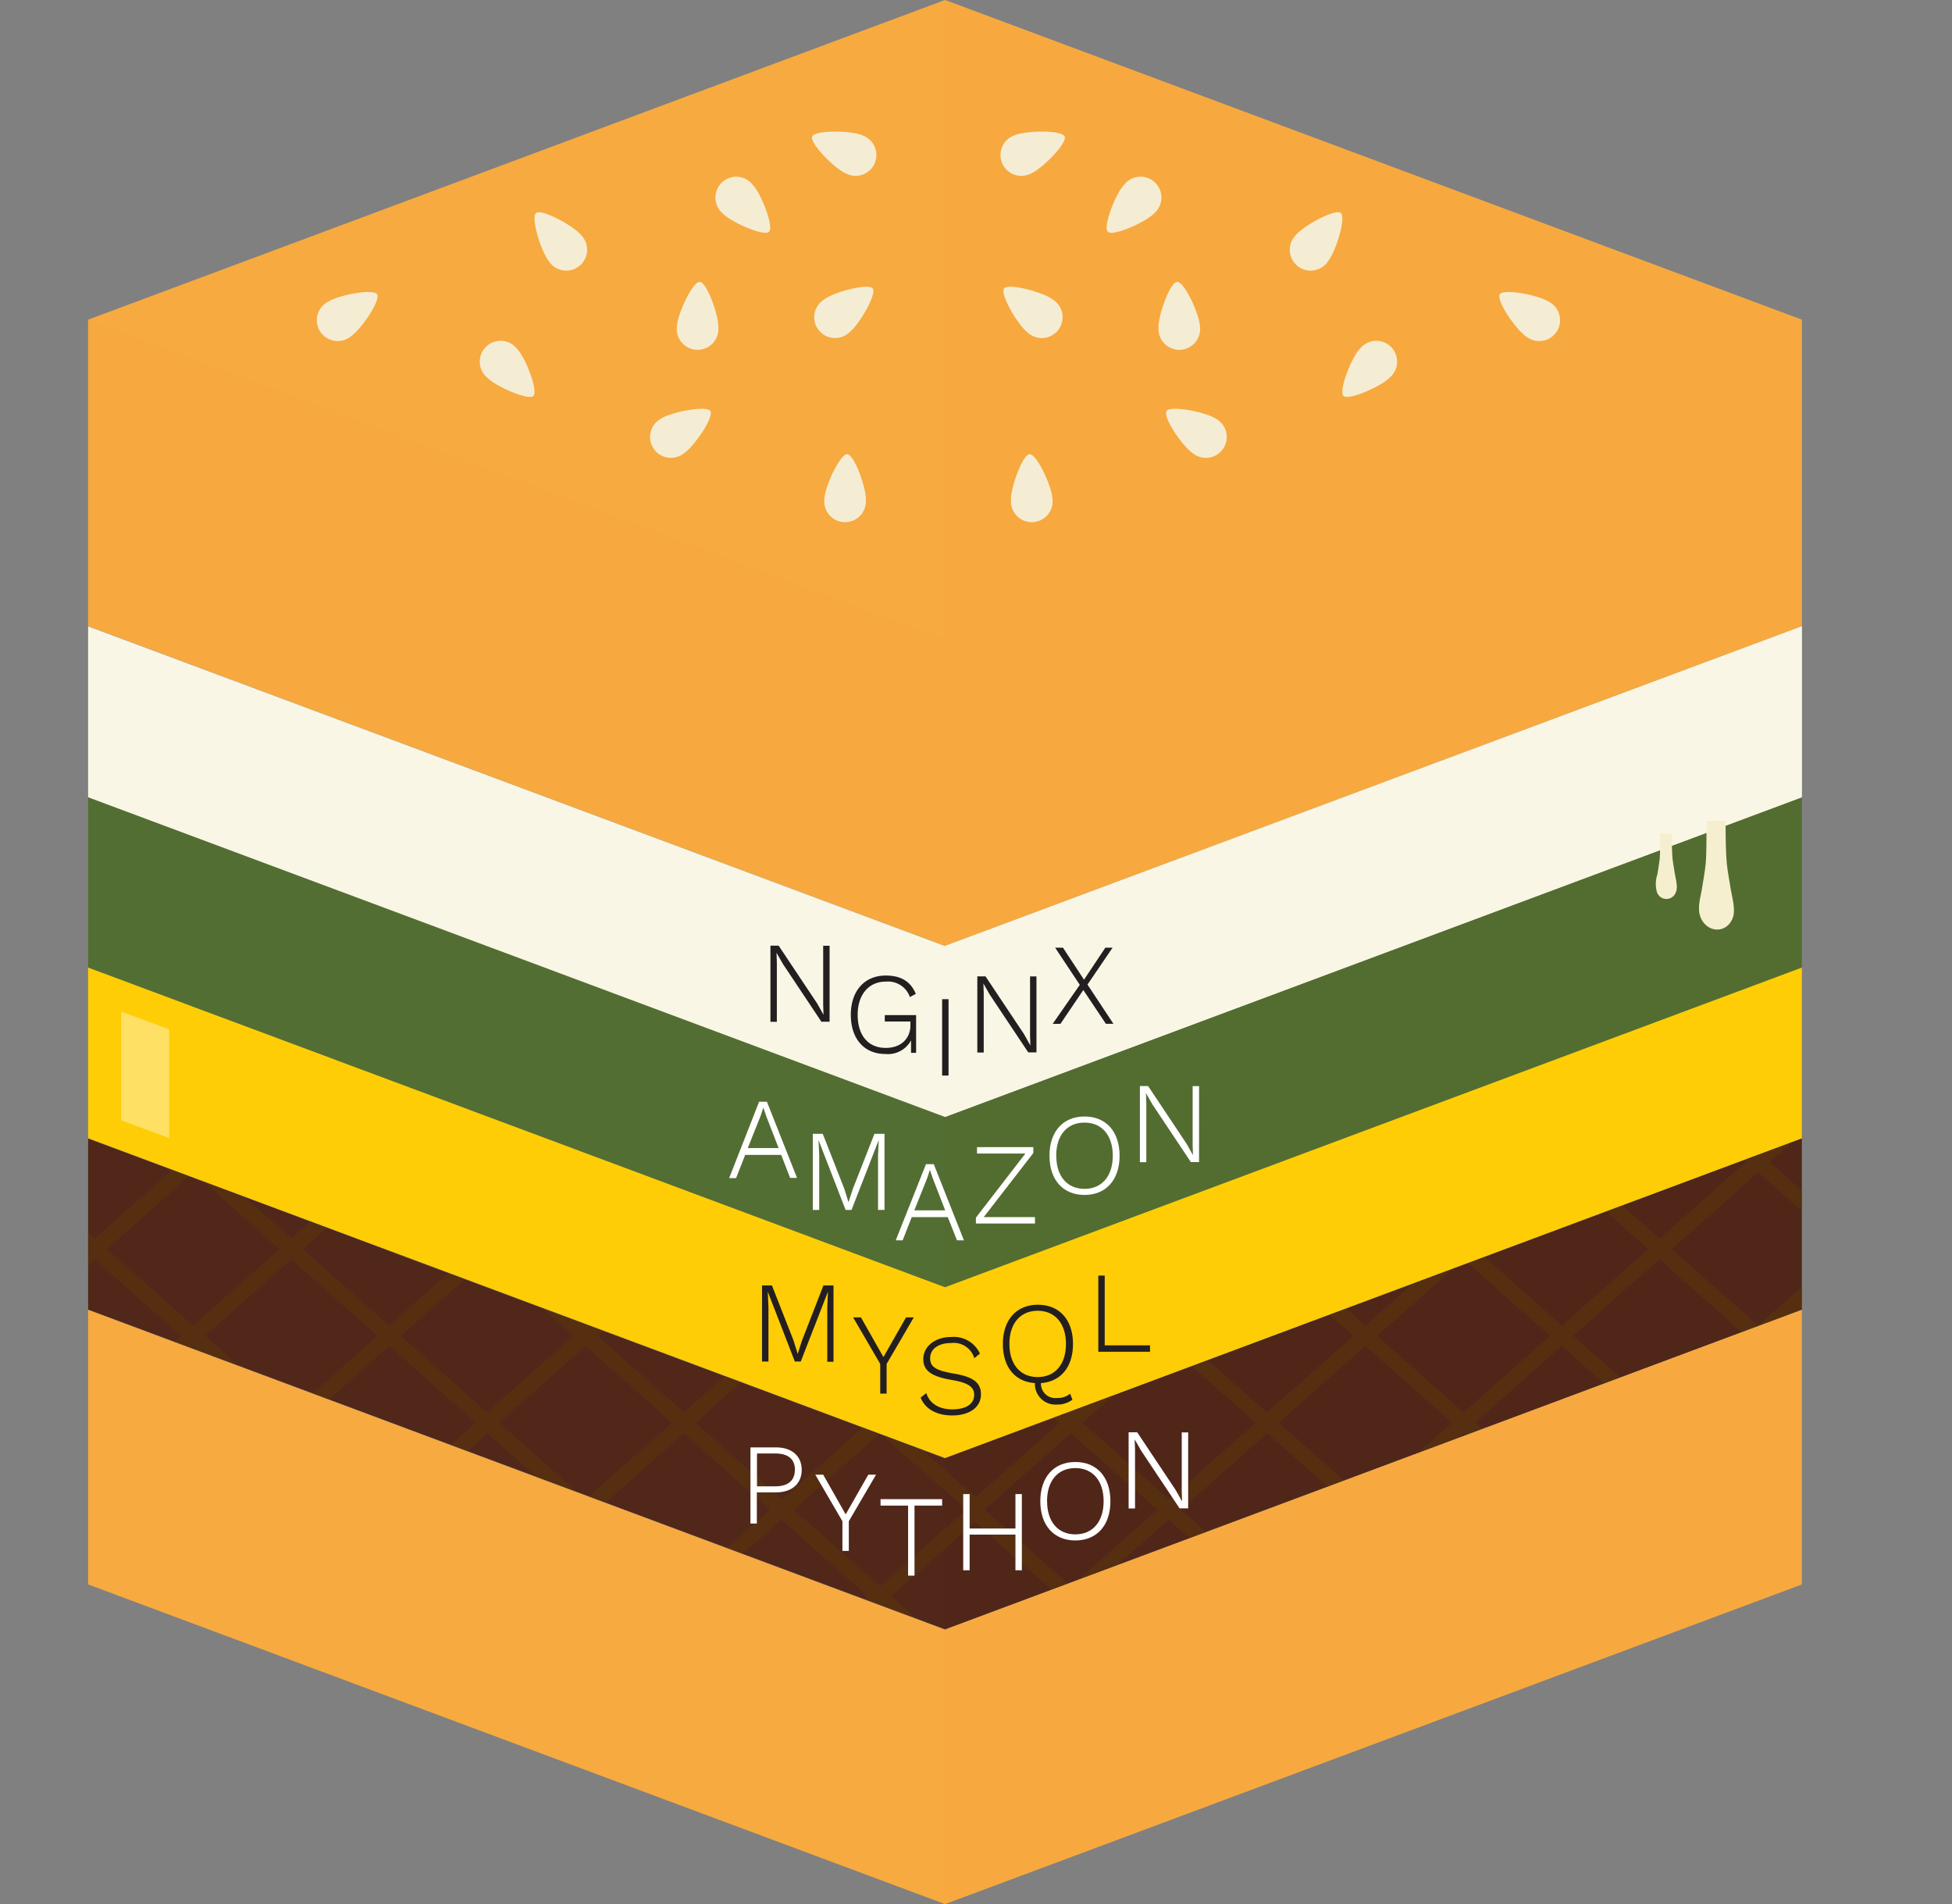 <svg xmlns="http://www.w3.org/2000/svg" viewBox="0 0 304.59 297.05"><rect x="0" y="0" width="304.59" height="297.05" fill="#808080" stroke="none"/><defs><clipPath id="a" transform="translate(-1908.55 -7274.12)"><path fill="none" d="M2056 7448.26l-133.7-49.87v26.66l133.7 49.88 133.7-49.88v-26.66l-133.7 49.87z"/></clipPath><clipPath id="b" transform="translate(-1908.55 -7274.12)"><path fill="none" d="M2056 7501.63l-133.7-49.88v26.67l133.7 49.87 133.7-49.87v-26.67l-133.7 49.88z"/></clipPath></defs><title>sig_dropbox</title><g data-name="Signature Stacks" style="isolation:isolate"><path fill="#ffcd05" d="M147.45 200.78l-133.7-49.87v26.66l133.7 49.88 133.7-49.88V150.9l-133.7 49.88z"/><path fill="#ffcd05" opacity=".45" style="mix-blend-mode:multiply" d="M147.45 200.78v26.67l133.7-49.88V150.9l-133.7 49.88z"/><path fill="#feea98" opacity=".65" style="mix-blend-mode:screen" d="M26.4 160.58l-7.49-2.77v16.96l7.49 2.78v-16.97z"/><path fill="#f7aa40" d="M147.45 254.22l-133.7-49.88v42.84l133.7 49.87 133.7-49.87v-42.84l-133.7 49.88z"/><path fill="#f7aa40" opacity=".45" style="mix-blend-mode:multiply" d="M147.45 254.22v42.83l133.7-49.87v-42.84l-133.7 49.88z"/><path fill="#536e32" d="M147.45 174.15l-133.7-49.88v26.67l133.7 49.87 133.7-49.87v-26.67l-133.7 49.88z"/><path fill="#536e32" opacity=".45" style="mix-blend-mode:multiply" d="M147.45 174.14v26.67l133.7-49.87v-26.67l-133.7 49.88v-.01z"/><g clip-path="url(#a)" fill="#536e32" fill-rule="evenodd" opacity=".35" style="mix-blend-mode:multiply"><path d="M139.98 175.25c-1.45-.52-3.55-.68-4.11-1.69 1.08-1.79 5.58-1.33 4.11 1.69zM113.28 162.81c-.28 1.17 1.53.55 1.55-.07 1 1.53-1 3.87-2.16 4-2.12-.28-2.41-1.57-3.36-2.5l1.35-4.71c3.22-2.11 5.42-1.52 2.62 3.28zM76.03 143.17c-.06 2.54-1 5.57-1.36 8.28-5.96.72-3.41-11.27 1.36-8.28zM94.92 175.36c3.07 1.92-.57 6.56-4.32 4.37.58-3.02 3.42-1.94 4.32-4.37zM59.45 143.57c-3.72.2-5.12 4.6-7.29 7.6-6.56-3.29 3.77-13.63 7.29-7.6zM97.56 153.78c-1.78 3-5.3 2.83-7.89 4.37.19-3.15 4.16-5.27 7.89-4.37zM126.45 173.88c-1.09 3-2.13 6.18-5.53 5 1.06-1.91 3.83-5.05.82-6.4 1.06-2.36 4.38-.02 4.71 1.4zM79.35 169.01c-.76 5.44-8 11.17-9.1 5 4.28 1 5.09-7.83 9.1-5zM106.58 186.65c1.27-1.29 3.61-3.65 3.17-5.72-.87-1.24-3.61-1.43-3.09-3.44 7.56-2.73 7.21 10.92-.08 9.16zM59.84 164.15l.55 1.36-5 2c.26 1.16 2-1.09 1.92.81-1.57 1.66-4.8 2.65-6 .85-1.69-4.81 5.54-5.78 8.53-5.02zM61.73 153c2.25.47 2.4 2.1 3.09 3.44-2.01 2.62-4.3-.81-3.09-3.44zM75.45 163.98c-2.23.82-3.62-.34-5.19-1.07-.36-.91 1-1.08.17-2.19 2.34-.89 6.46.82 5.02 3.26zM35.45 130.53c4.89 2.72 0 12-4.93 8.28 3.52-.71 4.12-3.84 4.93-8.28zM24.88 140.24c-1.37.38-3.17 0-4 1.41-1 1.86-.16 2.73.47 3.71-8.99 3.52-2.21-12.78 3.53-5.12zM36.23 150.35c-1.18 2.17-3.67 2-4.45 4.84.81 2.4 4.65.59 5.66 1.63-1.08 5.1-6.63 3.86-9 1-.2-5.02 3.4-8.51 7.79-7.47zM134.07 183.48c9.37 1.77-.27 19-2.91 8.35.3-1.67 2.14.89 3.23-.6 1.26-3.35.06-5.35-.32-7.75zM97.66 164.68c-.38 2.37-5.22.69-7.64 2-.34.48 0 1.24-1 1.46a5.3 5.3 0 0 0 3.38 1.81c-1.73 2-5.45 1-7-.33-1.59-7.85 8.25-6.25 12.26-4.94zM248.69 159.27c-1.95 1.63-4.84 2.93-7.12 4.44-4.47-4.02 6.23-10 7.12-4.44zM223.45 161.96c1.36 1.72 0 2.47.13 3.73-2.21-.3-5.33 1-6.84 1.59-1.48-4.01 3.56-5.52 6.71-5.32zM254.29 141.01c1 3.07 2.1 6.19-1.29 7.37-.33-2.16-.06-6.34-3.27-5.56-.61-2.55 3.44-2.73 4.56-1.81zM198.51 157.42c-2.5-.22-4.83-.9-7.44-.83.48-4.92 12.52-3.71 7.44.83zM222.3 152.88c.21-1.8.62-5.1-1-6.47-1.44-.45-3.74 1.08-4.55-.83 4.33-6.7 12.4 4.3 5.55 7.3zM177.08 173.17c-3.08 1.73-4.3-1.7-7-1 1.25-3.62 7.37-2.83 7 1zM228.17 155.54c2.07-1 3.19.19 4.55.83.01 3.31-3.9 1.99-4.55-.83zM164.45 190.88c-2.81 1.67-4.25-.47-6.34-.81-.42-3.49 5.77-2.96 6.34.81zM157.28 171.09c6.13-1.53 11.07 9.77 3.8 12.21.19-2.71-.33-8.54-3.8-12.21zM204.45 164.94c-2.12-2.48 2.66-7.43 5.21-5.28.53 3.13-3.49 3.68-5.21 5.28zM175.81 188.57c-1.62-5 7.16-10.69 10.11-5.27-3.23 2.75-6.95 2.03-10.11 5.27zM209.72 169.04c1 2.81-1 4.35-1.65 6.46-4.44.03-2.39-6.98 1.65-6.46zM195.84 172.66c-2.12 1.12-3.42 0-5.51 1-1.06.56.6 1.51 1.07 1.12-.77 1.4-3.86.53-5-.34-2.43-6.11 9.61-7.28 9.44-1.78zM276.01 134.29c-2.2 1.27-3.46-3.67-2.74-4.67 2.44-.81 4.09 2.99 2.74 4.67zM268.45 153.17c-3.14.44-7.19-.6-8.27-2.61-.32-.85 1.37-1 1.36-1.72 2.4 1.04 9.21-.1 6.91 4.33zM274.04 143.7c3.61-.36 3.57 5.54-.74 6.1-1.4-2.74 1.51-3.63.74-6.1zM243.91 144.69c-3.17 1-6.33 1.9-8.09-1.07.83-.19.67-.74.47-1.31 3.25-1.01 7.16-1.43 7.62 2.38zM263.88 131.3c-.37 2.48-1.2 4.77-1.29 7.37-4.87-.79-2.89-12.72 1.29-7.37z"/></g><path d="M121.9 180.17h-5.62l-1.42 3.62h-1.08l4.67-11.91h1.22l4.7 11.88h-1.08zm-.38-1l-1.94-5-.47-1.37-.43 1.31-2 5h4.86zM138.01 188.76h-1v-8.53l.11-2.38-4.25 10.91h-.92l-4.23-10.91.11 2.38v8.53h-1v-11.88h1.55l3.37 8.59.65 2.09.67-2.07 3.38-8.61h1.57v11.88zM147.89 189.88h-5.62l-1.42 3.62h-1.08l4.72-11.88h1.22l4.7 11.88h-1.08zm-.38-1l-1.94-5-.47-1.37-.43 1.31-2 5h4.86zM161.5 189.88v1h-9.22v-.92l7.72-10h-7.55v-1h8.79v.92l-7.74 10h8zM174.7 180.3c0 3.76-2.11 6.12-5.47 6.12s-5.47-2.36-5.47-6.12 2.11-6.12 5.47-6.12 5.47 2.36 5.47 6.12zm-9.88 0c0 3.2 1.69 5.17 4.41 5.17s4.41-2 4.41-5.17-1.69-5.17-4.41-5.17-4.42 1.97-4.42 5.17zM187.1 181.29h-1.28l-6-9-1-1.75.05 1.6v9.17h-1v-11.88h1.28l6 9 1 1.78-.05-1.6v-9.17h1v11.88z" fill="#fff"/><path d="M130.09 212.44h-1v-8.56l.11-2.38-4.25 10.91h-.92l-4.23-10.91.11 2.38v8.53h-1v-11.88h1.54l3.37 8.59.65 2.09.67-2.07 3.35-8.61h1.57v11.88zM138.35 212.78v4.63h-1v-4.63l-4.23-7.26h1.22l3.51 6.19 3.53-6.19h1.21zM152.91 211.18l-.88.7a3.35 3.35 0 0 0-3.6-2.36c-2.09 0-3.29 1-3.29 2.36s.85 1.91 3.66 2.4c3.15.52 4.27 1.48 4.27 3.26 0 2-1.8 3.28-4.48 3.28-2.5 0-4.27-1.06-4.93-2.79l.88-.7c.52 1.64 2 2.54 4.07 2.54s3.4-.81 3.4-2.27c0-1.19-.86-1.87-3.51-2.32-3.29-.56-4.43-1.5-4.43-3.28s1.64-3.42 4.36-3.42a4.48 4.48 0 0 1 4.48 2.6zM166.98 217.42l.36.94a3.86 3.86 0 0 1-2.41.76 3.21 3.21 0 0 1-3.44-3.35c-3.11-.2-5-2.5-5-6.1 0-3.76 2.11-6.12 5.47-6.12s5.47 2.36 5.47 6.12c0 3.58-1.91 5.89-5 6.1a2.24 2.24 0 0 0 2.54 2.32 2.92 2.92 0 0 0 2.01-.67zm-5.06-2.59c2.72 0 4.41-2 4.41-5.17s-1.69-5.17-4.41-5.17-4.41 2-4.41 5.17 1.69 5.17 4.41 5.17zM179.45 209.88v1h-8.07V199h1v10.88h7z" fill="#231f20"/><path fill="#51271a" d="M147.45 227.51l-133.7-49.88v26.67l133.7 49.88 133.7-49.88v-26.67l-133.7 49.88z"/><path fill="#51271a" opacity=".45" style="mix-blend-mode:multiply" d="M147.45 227.51v26.67l133.7-49.88v-26.67l-133.7 49.88z"/><g clip-path="url(#b)" opacity=".45" style="mix-blend-mode:multiply"><path d="M304.58 179.4l-13.19-11.67 3.26-2.88a10.5 10.5 0 0 0-1.35-.1h-2.18l-1.55 1.37-1.55-1.37h-3.64l3.37 3-13.49 11.94-13.49-11.94 3.37-3h-3.69l-1.55 1.37-1.55-1.37h-3.64l3.37 3-13.49 11.94-13.49-11.94 3.37-3h-3.64l-1.55 1.37-1.55-1.37h-3.64l3.37 3-13.49 11.94-13.49-11.94 3.37-3h-3.64l-1.55 1.37-1.55-1.37h-3.64l3.37 3-13.49 11.94-13.49-11.94 3.37-3h-3.64l-1.55 1.37-1.55-1.37h-2a10.57 10.57 0 0 0-1.53.12l3.23 2.85-13 11.48v.17l-13.17-11.65 3.26-2.88a10.5 10.5 0 0 0-1.35-.1h-2.18l-1.55 1.37-1.55-1.37h-3.64l3.37 3-13.49 11.94-13.44-11.95 3.37-3h-3.64l-1.55 1.37-1.55-1.37h-3.63l3.37 3-13.49 11.94-13.49-11.94 3.37-3h-3.64l-1.55 1.37-1.55-1.37h-3.64l3.37 3-13.49 11.94-13.49-11.94 3.37-3h-3.64l-1.55 1.37-1.55-1.37h-3.64l3.37 3-13.49 11.94-13.49-11.94 3.37-3h-3.64l-1.55 1.37-1.55-1.37h-2a10.57 10.57 0 0 0-1.53.12l3.23 2.85-13 11.48v4.14l9.76 8.64 3.22 2.85-6.28 5.56-6.7 5.93v4.14l9.77 8.65 3.21 2.84-6.28 5.55-6.7 5.93v4.14l13 11.48-6.29 5.56a10.62 10.62 0 0 0 2.66.86l5.45-4.82 5.66 5h3.64l-7.48-6.62 13.49-11.94 13.49 11.94-7.48 6.62h3.64l5.66-5 5.66 5h3.64l-7.48-6.62 13.49-11.94 13.49 11.94-7.48 6.62h3.64l5.66-5 5.66 5h3.64l-7.48-6.62 13.49-11.94 13.49 11.94-7.48 6.62h3.64l5.66-5 5.66 5h3.64l-7.48-6.62 13.49-11.94 13.49 11.94-7.48 6.62h3.64l5.66-5 5.48 4.85a10.75 10.75 0 0 0 2.71-.83l-6.37-5.63 13.17-11.65v.17l13 11.48-6.29 5.56a10.62 10.62 0 0 0 2.66.86l5.45-4.82 5.66 5h3.64l-7.48-6.62 13.49-11.94L195.84 249l-7.48 6.62H192l5.66-5 5.66 5h3.64l-7.48-6.62 13.49-11.94L226.46 249l-7.48 6.62h3.64l5.66-5 5.66 5h3.64L230.1 249l13.49-11.94L257.08 249l-7.48 6.62h3.64l5.66-5 5.66 5h3.64l-7.48-6.62 13.49-11.94L287.7 249l-7.48 6.62h3.64l5.66-5 5.48 4.85a10.75 10.75 0 0 0 2.71-.83l-6.37-5.63 13.19-11.67v-3.76l-6.84-6.05-6.35-5.62 3.25-2.87 10-8.81v-3.76l-6.83-6-6.36-5.63 3.25-2.88 9.94-8.8v-3.76zm-20.13 12.48l3.36 3-7.47 6.61-6 5.33-6-5.33-7.47-6.61 3.36-3 10.14-9zM259 220.35l-13.55-11.96 13.49-11.94 13.49 11.94zm0-51l13.45 11.93-13.49 11.94-13.51-11.94zm-5.17 22.53l3.36 3-7.47 6.61-6 5.33-6-5.33-7.47-6.61 3.36-3 10.14-9zm-25.45 28.47l-13.49-11.94 13.49-11.94 13.49 11.94zm0-51l13.49 11.94-13.49 11.94-13.49-11.94zm-5.23 22.53l3.36 3-7.47 6.61-6 5.33-6-5.33-7.47-6.61 3.36-3 10.14-9zm-25.45 28.47l-13.49-11.94 13.49-11.94 13.49 11.94zm0-51l13.49 11.94-13.49 11.94-13.49-11.94zm-5.17 22.53l3.36 3-7.47 6.61-6 5.33-6-5.33-7.47-6.61 3.36-3 10.14-9zm-25.45 28.47l-13.49-11.94 13.49-11.94 13.49 11.94zm0-51l13.49 11.94-13.49 11.94-13.49-11.94zm-5 22.65l3.22 2.85-6.28 5.56-6.7 5.93v.17l-6.81-6-6.36-5.63 3.25-2.88 9.92-8.78v.17zm-24.75 28.35l-13.49-11.94 13.49-11.94 13.49 11.94zm0-51l13.49 11.94-13.49 11.94-13.49-11.94zm-5.17 22.53l3.36 3-7.47 6.61-6 5.33-6-5.33-7.6-6.61 3.36-3 10.14-9zm-25.45 28.47l-13.49-11.94 13.49-11.94 13.49 11.94zm0-51l13.49 11.94-13.49 11.94-13.49-11.94zm-5.26 22.53l3.36 3-7.47 6.61-6 5.33-6-5.33-7.47-6.61 3.36-3 10.14-9zM76 220.35l-13.49-11.94L76 196.47l13.49 11.94zm0-51l13.49 11.94L76 193.23l-13.49-11.94zm-5.17 22.53l3.36 3-7.47 6.61-6 5.33-6-5.33-7.47-6.61 3.36-3 10.14-9zm-25.38 28.46L31.96 208.4l13.49-11.94 13.49 11.94zm0-51l13.49 11.94-13.49 11.94-13.49-11.94zm-5.2 22.54l3.36 3-7.47 6.61-6 5.33-6-5.33-7.47-6.61 3.36-3 10.14-9zM14.8 169.35l13.49 11.94-13.49 11.94-13.49-11.94zm0 27.12l13.49 11.94-13.49 11.94-13.49-11.94zm0 51L1.31 235.53l13.49-11.94 13.49 11.94zm9.28-18.89l-7.47-6.61 3.35-3 10.15-9 10.15 9 3.35 3-7.47 6.61-6 5.34zm21.35 18.89l-13.49-11.94 13.51-11.95 13.49 11.94zm9.28-18.89l-7.47-6.61 3.35-3 10.15-9 10.15 9 3.36 3-7.47 6.61-6 5.34zm21.35 18.89l-13.49-11.94 13.49-11.94 13.49 11.94zm9.28-18.89l-7.47-6.61 3.35-3 10.15-9 10.15 9 3.35 3-7.47 6.61-6 5.34zm21.35 18.89L93.2 235.53l13.49-11.94 13.49 11.94zm9.28-18.89l-7.47-6.61 3.35-3 10.15-9 10.15 9 3.35 3-7.47 6.61-6 5.34zm21.35 18.89l-13.49-11.94 13.49-11.94 13.49 11.94zm15-13.84l-6.82-6-6.35-5.62 3.25-2.87 9.93-8.79v.17l9.77 8.65 3.21 2.84-6.28 5.55-6.7 5.93v.17zm14.79 13.84l-13.49-11.94 13.49-11.94 13.49 11.94zm9.28-18.89l-7.47-6.61 3.35-3 10.15-9 10.15 9 3.35 3-7.47 6.61-6 5.34zm21.35 18.89l-13.49-11.94 13.49-11.94 13.49 11.94zm9.28-18.89l-7.47-6.61 3.35-3 10.15-9 10.15 9 3.36 3-7.47 6.61-6 5.34zm21.35 18.89l-13.49-11.94 13.49-11.94 13.49 11.94zm9.28-18.89l-7.47-6.61 3.35-3 10.15-9 10.15 9 3.35 3-7.47 6.61-6 5.34zM259 247.47l-13.55-11.95 13.49-11.94 13.49 11.94zm9.28-18.89l-7.47-6.61 3.35-3 10.15-9 10.15 9 3.35 3-7.47 6.61-6 5.34zm21.35 18.89l-13.49-11.94 13.49-11.94 13.49 11.94zm0-27.12l-13.49-11.94 13.49-11.94 13.49 11.94zm0-27.12l-13.49-11.94 13.49-11.94 13.49 11.94z" fill="#5d3a07"/></g><path d="M125.1 229.31c0 2.18-1.57 3.51-4 3.51h-3v4.86h-1V225.8h4c2.43 0 4 1.33 4 3.51zm-1.06 0c0-1.64-1-2.56-3.08-2.56h-2.84v5.13h2.84c2.03 0 3.07-.93 3.07-2.57zM132.45 237.32v4.63h-1v-4.63l-4.23-7.26h1.23l3.51 6.19 3.53-6.19h1.21zM146.99 234.88h-4.29v10.93h-1v-10.93h-4.3v-1h9.61v1zM159.45 233.09v11.88h-1v-5.56h-7.15v5.56h-1v-11.88h1v5.37h7.15v-5.37h1zM173.27 234.2c0 3.76-2.11 6.12-5.47 6.12s-5.47-2.36-5.47-6.12 2.11-6.12 5.47-6.12 5.47 2.36 5.47 6.12zm-9.88 0c0 3.2 1.69 5.17 4.41 5.17s4.41-2 4.41-5.17-1.69-5.17-4.41-5.17-4.42 1.96-4.42 5.17zM185.34 235.31h-1.28l-6-9-1-1.75.05 1.6v9.17h-1v-11.88h1.34l6 9 1 1.78-.05-1.6v-9.17h1v11.88z" fill="#fff"/><path fill="#f7aa40" d="M281.1 49.85L147.45 0 13.8 49.85l-.05-.01v47.83l133.7 49.88 133.7-49.88V49.83l-.05.02z"/><path fill="#f7aa40" opacity=".45" style="mix-blend-mode:multiply" d="M281.1 49.85L147.45 0v147.55l133.7-49.88V49.83l-.05.02z"/><path d="M160.36 51.88c-1.54-1.17-4.35-6-3.68-6.87s6.06.54 7.6 1.72a3.25 3.25 0 1 1-3.92 5.15zM180.77 51.2c-.09-1.93 1.8-7.18 2.91-7.23s3.47 5 3.56 6.93a3.25 3.25 0 1 1-6.47.3zM157.75 78.09c-.09-1.93 1.8-7.18 2.91-7.23s3.47 5 3.56 6.93a3.25 3.25 0 1 1-6.47.3zM158.34 21.1c1.78-.76 7.36-.82 7.79.2s-3.47 5-5.25 5.76a3.25 3.25 0 1 1-2.54-5.96zM180.1 33.28c-1.34 1.4-6.45 3.64-7.24 2.88s1.23-6 2.57-7.36a3.25 3.25 0 1 1 4.67 4.48zM216.88 58.88c-1.34 1.4-6.45 3.64-7.24 2.88s1.23-6 2.57-7.36a3.25 3.25 0 1 1 4.67 4.48zM202.22 36.66c1.23-1.49 6.14-4.13 7-3.43s-.77 6-2 7.53a3.25 3.25 0 1 1-5-4.1zM238.17 52.51c-1.62-1.06-4.75-5.68-4.14-6.6s6.09.13 7.7 1.19a3.25 3.25 0 1 1-3.56 5.41zM186.16 70.73c-1.62-1.06-4.75-5.68-4.14-6.6s6.09.13 7.7 1.19a3.25 3.25 0 1 1-3.56 5.41zM132.5 51.88c1.54-1.17 4.35-6 3.68-6.87s-6.06.54-7.6 1.72a3.25 3.25 0 1 0 3.92 5.15zM112.1 51.2c.09-1.93-1.8-7.18-2.91-7.23s-3.47 5-3.56 6.93a3.25 3.25 0 1 0 6.47.3zM135.11 78.09c.09-1.93-1.8-7.18-2.91-7.23s-3.47 5-3.56 6.93a3.25 3.25 0 1 0 6.47.3zM134.53 21.1c-1.78-.76-7.36-.82-7.79.2s3.47 5 5.25 5.76a3.25 3.25 0 1 0 2.54-5.96zM112.76 33.28c1.34 1.4 6.45 3.64 7.24 2.88s-1.23-6-2.57-7.36a3.25 3.25 0 1 0-4.67 4.48zM75.99 58.88c1.34 1.4 6.45 3.64 7.24 2.88s-1.23-6-2.57-7.36a3.25 3.25 0 1 0-4.67 4.48zM90.65 36.66c-1.23-1.49-6.14-4.13-7-3.43s.77 6 2 7.53a3.25 3.25 0 1 0 5-4.1zM54.7 52.51c1.62-1.06 4.75-5.68 4.14-6.6s-6.09.13-7.7 1.19a3.25 3.25 0 1 0 3.56 5.41zM106.7 70.73c1.62-1.06 4.75-5.68 4.14-6.6s-6.09.13-7.7 1.19a3.25 3.25 0 1 0 3.56 5.41z" fill="#f5edd3"/><path fill="#f7aa40" d="M147.45 147.55L13.75 97.67V49.83l133.7 49.88v47.84zM147.45 99.71v47.84l133.7-49.88V49.84l-133.7 49.87z" opacity=".45" style="mix-blend-mode:multiply"/><path fill="#f9f6e5" d="M147.45 147.58L13.75 97.71v26.67l133.7 49.87 133.7-49.87V97.71l-133.7 49.87z"/><path fill="#f9f6e5" style="mix-blend-mode:multiply" d="M147.45 147.58v26.67l133.7-49.88V97.71l-133.7 49.87z"/><path d="M266.28 128.04c0 3.05 0 5.45-.13 6.74s-.47 3.19-.6 4c-.18 1.16-.81 3-.13 4.47 1.08 2.34 4 2.37 4.94 0 .52-1.31-.1-3.28-.34-4.8-.12-.79-.43-2.42-.55-3.59-.14-1.33-.21-3.54-.21-6.81M259.05 130.04c0 1.83 0 3.26-.08 4s-.28 1.91-.36 2.4a4.69 4.69 0 0 0-.08 2.67 1.56 1.56 0 0 0 3 0c.31-.79-.06-2-.2-2.87-.07-.47-.25-1.45-.33-2.14s-.13-2.12-.13-4.07" fill="#f6efcf"/><path d="M129.45 159.39h-1.28l-6-9-1-1.75.05 1.6v9.17h-1v-11.88h1.28l6 9 1 1.78-.05-1.6v-9.17h1v11.88zM142.95 158.4v5.85h-.79v-1.94a4.11 4.11 0 0 1-4 2.12c-3.31 0-5.4-2.36-5.4-6.12s2.18-6.12 5.44-6.12c2.41 0 3.91.94 4.7 2.86l-.92.5a3.61 3.61 0 0 0-3.78-2.41c-2.61 0-4.37 2-4.37 5.17s1.6 5.17 4.38 5.17c2.56 0 3.85-1.64 3.85-3.51v-.61h-4v-1h4.92zM148.01 167.79h-1v-11.91h1v11.88zM161.75 164.18h-1.3l-6-9-1-1.75.05 1.6v9.17h-1v-11.88h1.28l6 9 1 1.78-.05-1.6v-9.17h1v11.88zM172.57 159.73l-3.53-5.28-3.57 5.28h-1.21l4.23-6.09-3.85-5.8h1.22l3.29 5 3.33-5h1.13l-3.92 5.76 4.05 6.12h-1.19z" fill="#231f20"/></g></svg>